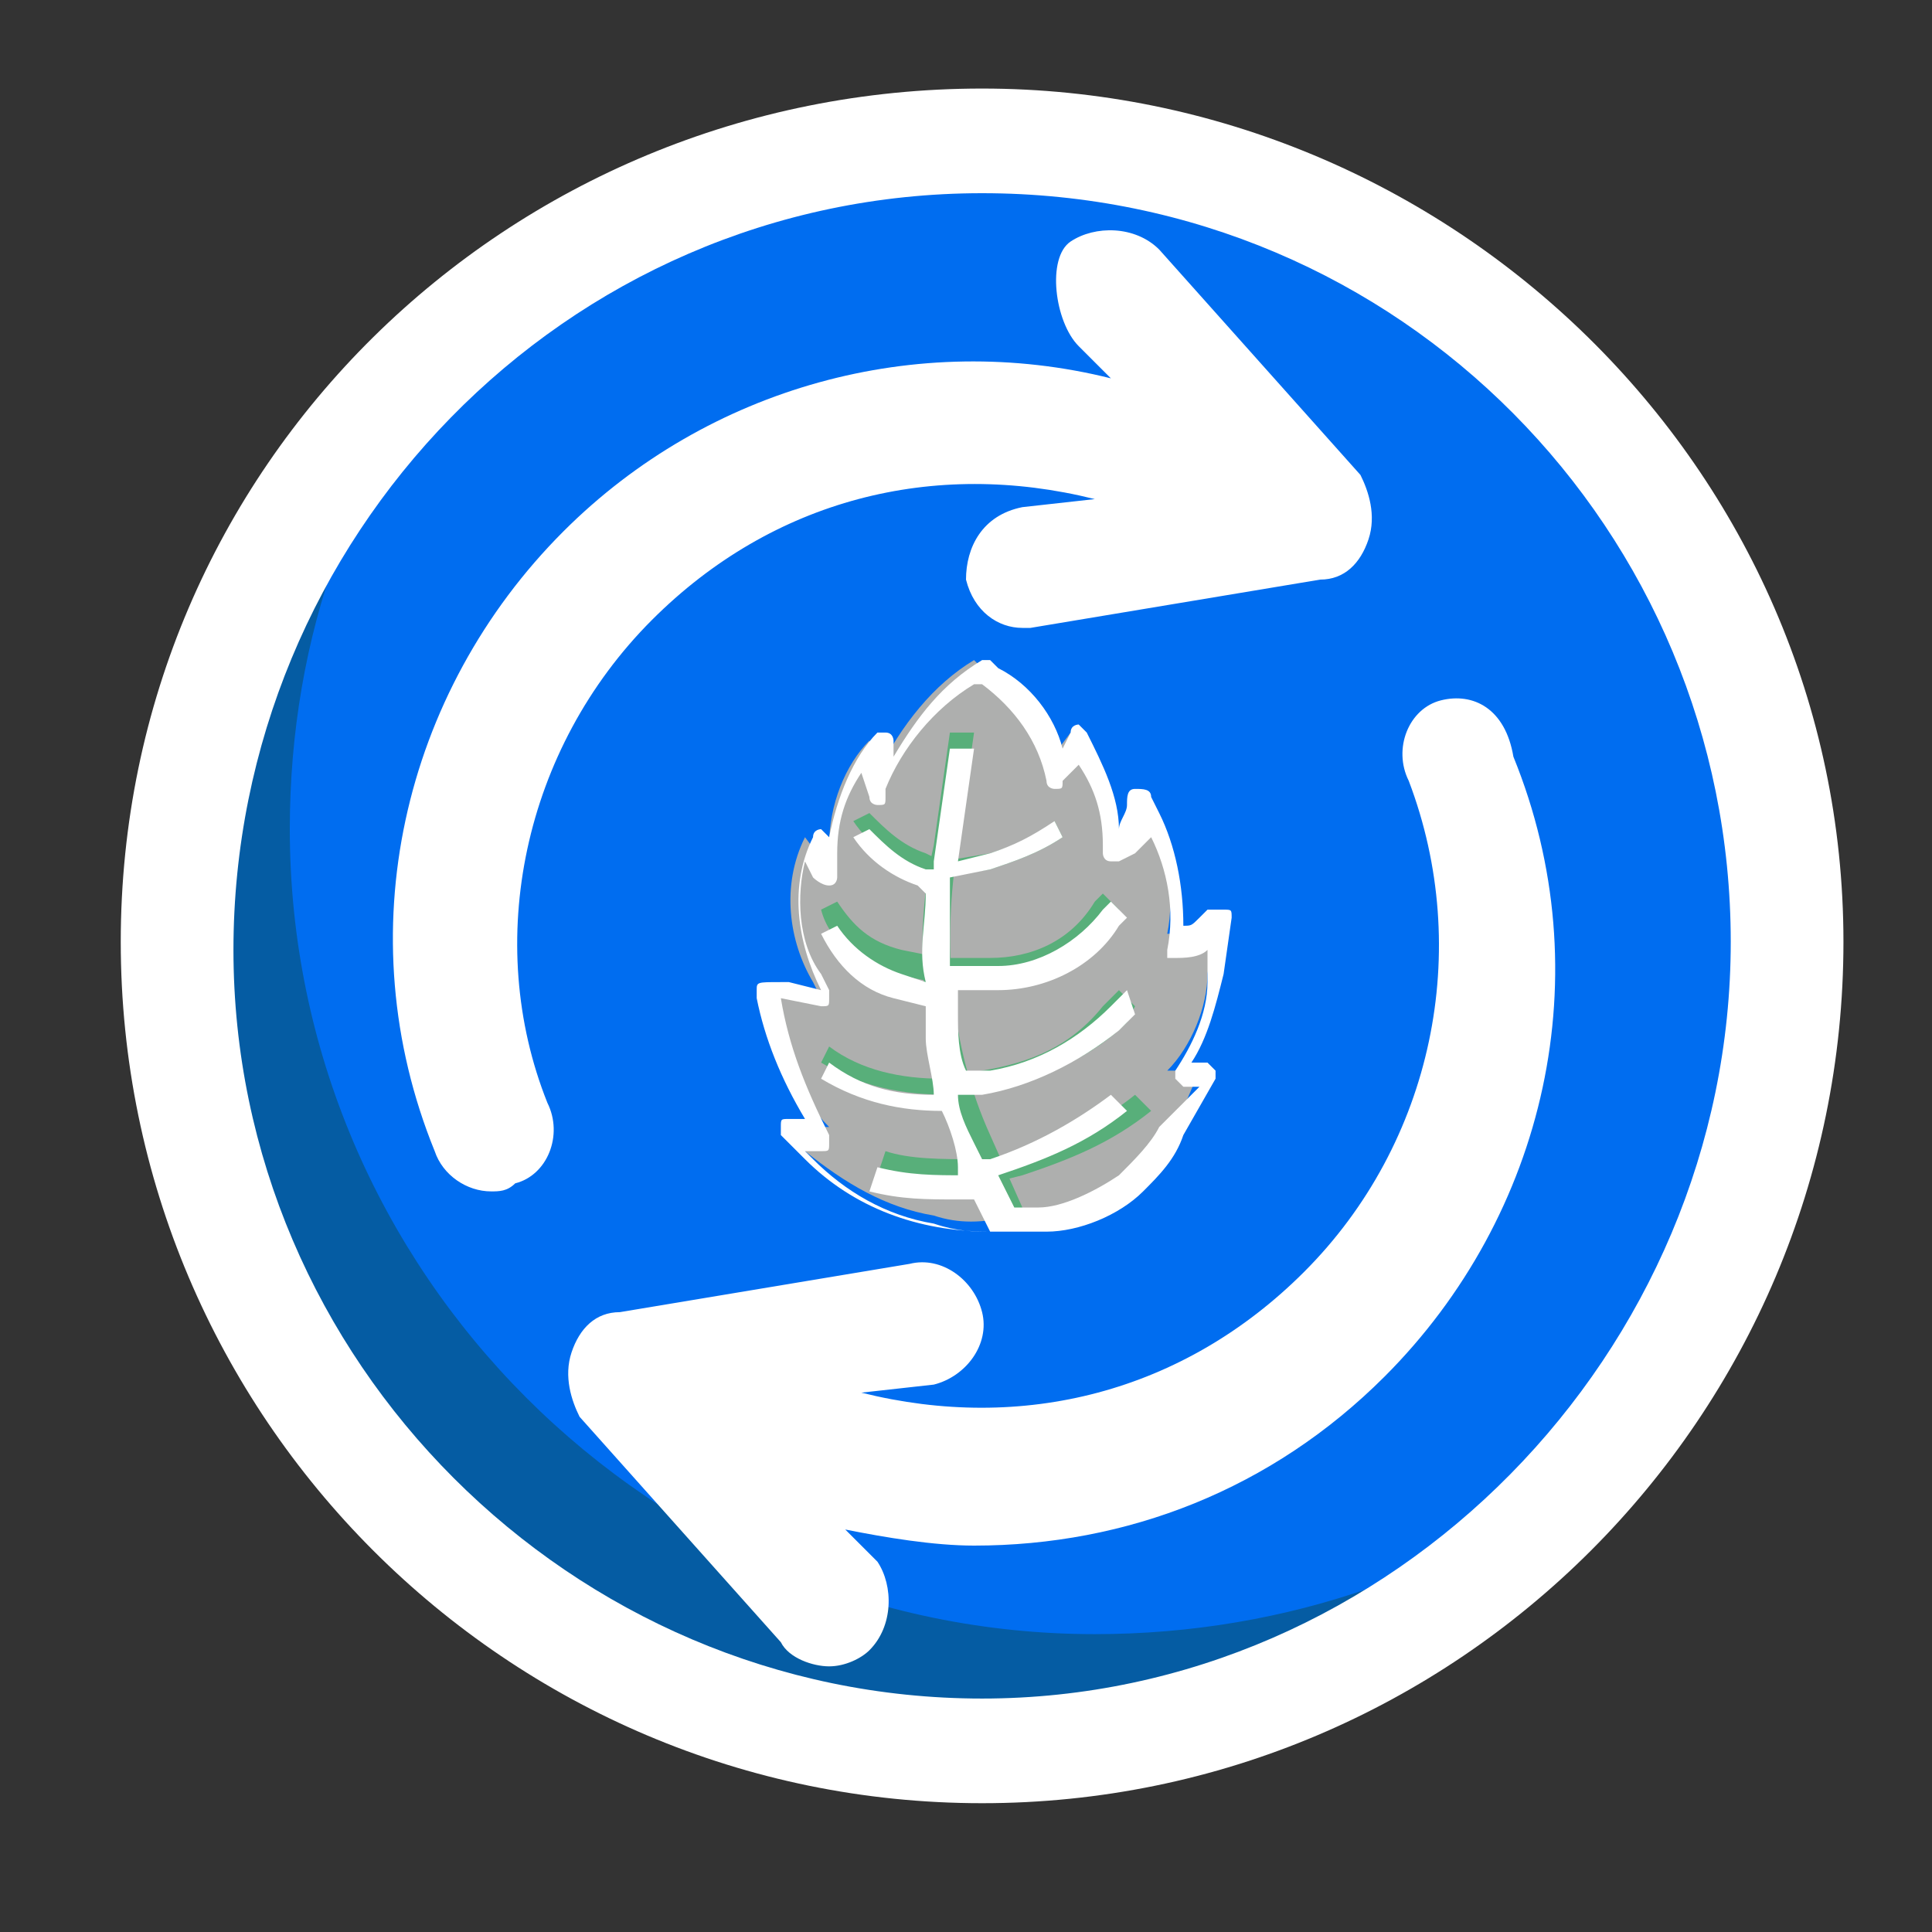 <?xml version="1.0" encoding="utf-8"?>
<!-- Generator: Adobe Illustrator 24.0.2, SVG Export Plug-In . SVG Version: 6.00 Build 0)  -->
<svg version="1.1" id="ic_mint_off" shape-rendering="geometricPrecision"
	 xmlns="http://www.w3.org/2000/svg" xmlns:xlink="http://www.w3.org/1999/xlink" x="0px" y="0px" viewBox="0 0 24 24"
	 style="enable-background:new 0 0 24 24;" xml:space="preserve">
<rect x="0" y="0" width="24" height="24" fill="#333333" stroke="none"/>
<style type="text/css">
	.st0{fill:#006DF0;}
	.st1{fill:#055CA3;}
	.st2{fill:#FFFFFF;}
	.st3{fill:#AEAFAE;}
	.st4{fill:#58AF7A;}
</style>
<circle class="st0" cx="12.2" cy="11.7" r="10"/>
<path class="st1" d="M13.6,20.3c-5.5,0-10-4.5-10-10c0-2.4,0.8-4.6,2.3-6.3c-2.2,1.8-3.7,4.6-3.7,7.8c0,5.5,4.5,10,10,10
	c3.1,0,5.9-1.4,7.8-3.7C18.2,19.5,16,20.3,13.6,20.3L13.6,20.3z"/>
<path class="st2" d="M12.2,1.1C6.3,1.1,1.5,5.8,1.5,11.7s4.8,10.7,10.7,10.7s10.7-4.8,10.7-10.7S18,1.1,12.2,1.1L12.2,1.1z
	 M12.2,21.1c-5.1,0-9.3-4.2-9.3-9.3S7,2.4,12.2,2.4s9.3,4.2,9.3,9.3S17.3,21.1,12.2,21.1z"/>
<path class="st2" d="M8.1,7.7c1.5-1.5,3.5-2,5.5-1.5l-0.9,0.1C12.2,6.4,12,6.8,12,7.2c0.1,0.4,0.4,0.6,0.7,0.6c0,0,0.1,0,0.1,0
	l3.6-0.6c0.3,0,0.5-0.2,0.6-0.5s0-0.6-0.1-0.8l-2.5-2.8c-0.3-0.3-0.8-0.3-1.1-0.1S13.1,4,13.4,4.3l0.4,0.4C11.4,4.1,8.8,4.8,7,6.6
	c-2,2-2.7,5-1.6,7.7c0.1,0.3,0.4,0.5,0.7,0.5c0.1,0,0.2,0,0.3-0.1c0.4-0.1,0.6-0.6,0.4-1C6,11.7,6.5,9.3,8.1,7.7L8.1,7.7z"/>
<path class="st2" d="M17.9,8.7c-0.4,0.1-0.6,0.6-0.4,1c0.8,2.1,0.3,4.5-1.3,6.1c-1.5,1.5-3.5,2-5.5,1.5l0.9-0.1
	c0.4-0.1,0.7-0.5,0.6-0.9c-0.1-0.4-0.5-0.7-0.9-0.6l-3.6,0.6c-0.3,0-0.5,0.2-0.6,0.5c-0.1,0.3,0,0.6,0.1,0.8l2.5,2.8
	c0.1,0.2,0.4,0.3,0.6,0.3c0.2,0,0.4-0.1,0.5-0.2c0.3-0.3,0.3-0.8,0.1-1.1l-0.4-0.4c0.5,0.1,1.1,0.2,1.6,0.2c1.9,0,3.7-0.7,5.1-2.1
	c2-2,2.7-5,1.6-7.7C18.7,8.8,18.3,8.6,17.9,8.7z"/>
<g>
	<path class="st3" d="M11.6,15.1c-0.6-0.1-1.1-0.4-1.6-0.8L9.8,14h0.5c-0.4-0.4-0.7-1-0.8-1.6l0-0.1l0.7,0.1l-0.1-0.2
		c-0.3-0.5-0.4-1.2-0.1-1.8l0.3,0.4v-0.3c0-0.5,0.2-1,0.5-1.3l0.1,0.5l0-0.1c0.3-0.6,0.7-1.1,1.2-1.4l0.1,0.1
		C12.6,8.6,12.9,9,13,9.5l0.3-0.4c0.3,0.4,0.4,0.8,0.4,1.2v0.1l0.2-0.1c0.1-0.1,0.2-0.3,0.2-0.4l0.1,0.2c0.3,0.5,0.4,1,0.3,1.5
		c0.2,0,0.3-0.1,0.5-0.2l0.1-0.1L15,12.1c0,0.4-0.2,0.9-0.5,1.2h0.4L14.6,14c-0.1,0.2-0.3,0.5-0.5,0.6l0,0c-0.3,0.3-0.7,0.4-1.1,0.5
		l-0.4,0C12.2,15.2,11.9,15.2,11.6,15.1z"/>
	<g>
		<path class="st4" d="M12.3,14.7H12c-0.4,0-0.8,0-1.1-0.1l0.1-0.3c0.3,0.1,0.7,0.1,1.1,0.1h0.4l0.1,0c0.5-0.2,1-0.4,1.5-0.8
			l0.2,0.2c-0.5,0.4-1,0.6-1.6,0.8L12.3,14.7C12.4,14.7,12.4,14.7,12.3,14.7z"/>
		<path class="st4" d="M12.4,15.2L12,14.3c-0.5-1.2-0.7-2.5-0.4-3.8l0.2-1.4l0.3,0l-0.2,1.4c-0.2,1.2-0.1,2.5,0.4,3.6l0.4,0.9
			L12.4,15.2z"/>
		<path class="st4" d="M11.8,13.6L11.8,13.6c-0.6,0-1.1-0.1-1.6-0.4l0.1-0.2c0.4,0.3,0.9,0.4,1.4,0.4h0l0.5-0.1
			c0.6-0.1,1.1-0.3,1.5-0.8l0.2-0.2l0.2,0.2L14,12.7c-0.4,0.4-1,0.7-1.7,0.8L11.8,13.6C11.8,13.6,11.8,13.6,11.8,13.6z"/>
		<path class="st4" d="M12.3,12.2h-0.7c0,0,0,0,0,0l-0.5-0.1c-0.4-0.1-0.8-0.4-0.9-0.8l0.2-0.1c0.2,0.3,0.4,0.5,0.8,0.6l0.5,0.1h0.6
			c0.5,0,1-0.2,1.3-0.7l0.1-0.1l0.2,0.2l-0.1,0.1C13.5,12,12.9,12.2,12.3,12.2z"/>
		<path class="st4" d="M11.7,10.9C11.7,10.9,11.6,10.9,11.7,10.9l-0.3-0.1c-0.3-0.1-0.6-0.3-0.8-0.6l0.2-0.1
			c0.2,0.2,0.4,0.4,0.7,0.5l0.2,0.1l0.6-0.1c0.3-0.1,0.6-0.2,0.8-0.4l0.1,0.2c-0.3,0.2-0.6,0.3-0.9,0.4L11.7,10.9
			C11.7,10.9,11.7,10.9,11.7,10.9z"/>
	</g>
	<path class="st2" d="M9.4,12.3l0,0.1c0.1,0.5,0.3,1,0.6,1.5H9.8c-0.1,0-0.1,0-0.1,0.1c0,0.1,0,0.1,0,0.1l0.3,0.3
		c0.6,0.6,1.4,0.9,2.3,0.9c0.1,0,0.2,0,0.3,0l0.4,0c0.4,0,0.9-0.2,1.2-0.5c0.2-0.2,0.4-0.4,0.5-0.7l0.4-0.7c0,0,0-0.1,0-0.1
		c0,0-0.1-0.1-0.1-0.1h-0.2c0.2-0.3,0.3-0.7,0.4-1.1l0.1-0.7c0-0.1,0-0.1-0.1-0.1c-0.1,0-0.1,0-0.2,0l-0.1,0.1
		c-0.1,0.1-0.1,0.1-0.2,0.1c0-0.5-0.1-1-0.3-1.4l-0.1-0.2c0-0.1-0.1-0.1-0.2-0.1C14,9.8,14,9.9,14,10c0,0.1-0.1,0.2-0.1,0.3
		c0-0.4-0.2-0.8-0.4-1.2c0,0-0.1-0.1-0.1-0.1c0,0-0.1,0-0.1,0.1l-0.1,0.2c-0.1-0.4-0.4-0.8-0.8-1l-0.1-0.1c0,0-0.1,0-0.1,0
		c-0.5,0.3-0.8,0.7-1.1,1.2l0-0.2c0,0,0-0.1-0.1-0.1c0,0-0.1,0-0.1,0c-0.3,0.3-0.5,0.8-0.6,1.3l0,0c0,0-0.1-0.1-0.1-0.1
		s-0.1,0-0.1,0.1c-0.3,0.6-0.2,1.3,0.1,1.9l-0.4-0.1c0,0-0.1,0-0.1,0C9.4,12.2,9.4,12.2,9.4,12.3L9.4,12.3z M10.2,12.5
		c0.1,0,0.1,0,0.1-0.1c0,0,0-0.1,0-0.1l-0.1-0.2c-0.3-0.4-0.3-1-0.2-1.4l0.1,0.2c0,0,0.1,0.1,0.2,0.1c0.1,0,0.1-0.1,0.1-0.1v-0.3
		c0-0.4,0.1-0.7,0.3-1l0.1,0.3c0,0.1,0.1,0.1,0.1,0.1c0.1,0,0.1,0,0.1-0.1l0-0.1c0.2-0.5,0.6-1,1.1-1.3l0.1,0
		c0.4,0.3,0.7,0.7,0.8,1.2c0,0.1,0.1,0.1,0.1,0.1c0.1,0,0.1,0,0.1-0.1l0.2-0.2c0.2,0.3,0.3,0.6,0.3,1v0.1c0,0,0,0.1,0.1,0.1
		c0,0,0.1,0,0.1,0l0.2-0.1c0.1-0.1,0.1-0.1,0.2-0.2c0.2,0.4,0.3,0.9,0.2,1.4c0,0,0,0.1,0,0.1c0,0,0.1,0,0.1,0c0.1,0,0.3,0,0.4-0.1
		l0,0.4c0,0.4-0.2,0.8-0.4,1.1c0,0,0,0.1,0,0.1c0,0,0.1,0.1,0.1,0.1h0.2L14.4,14c-0.1,0.2-0.3,0.4-0.5,0.6c-0.3,0.2-0.7,0.4-1,0.4
		l-0.3,0l0,0l-0.2-0.4l0,0c0.6-0.2,1.1-0.4,1.6-0.8l-0.2-0.2c-0.4,0.3-0.9,0.6-1.5,0.8l-0.1,0l-0.1-0.2c-0.1-0.2-0.2-0.4-0.2-0.6
		l0.3,0c0.6-0.1,1.2-0.4,1.7-0.8l0.2-0.2L14,12.3l-0.2,0.2c-0.4,0.4-0.9,0.7-1.5,0.8l-0.3,0c-0.1-0.2-0.1-0.5-0.1-0.7
		c0-0.1,0-0.2,0-0.3h0.5c0.6,0,1.2-0.3,1.5-0.8l0.1-0.1l-0.2-0.2l-0.1,0.1c-0.3,0.4-0.8,0.7-1.3,0.7h-0.6c0-0.4,0-0.7,0-1.1l0.5-0.1
		c0.3-0.1,0.6-0.2,0.9-0.4l-0.1-0.2c-0.3,0.2-0.5,0.3-0.8,0.4l-0.4,0.1c0,0,0,0,0,0l0.2-1.4l-0.3,0l-0.2,1.4c0,0,0,0,0,0.1l-0.1,0
		c-0.3-0.1-0.5-0.3-0.7-0.5l-0.2,0.1c0.2,0.3,0.5,0.5,0.8,0.6l0.1,0.1c0,0.4-0.1,0.7,0,1.1l-0.3-0.1c-0.3-0.1-0.6-0.3-0.8-0.6
		l-0.2,0.1c0.2,0.4,0.5,0.7,0.9,0.8l0.4,0.1c0,0.1,0,0.3,0,0.4c0,0.2,0.1,0.5,0.1,0.7c-0.5,0-0.9-0.1-1.3-0.4l-0.1,0.2
		c0.5,0.3,1,0.4,1.5,0.4c0.1,0.2,0.2,0.5,0.2,0.7l0,0.1H12c-0.4,0-0.7,0-1.1-0.1l-0.1,0.3c0.4,0.1,0.7,0.1,1.1,0.1h0.2l0.2,0.4
		c-0.2,0-0.4,0-0.7-0.1c-0.6-0.1-1.1-0.4-1.5-0.8l-0.1-0.1h0.2c0.1,0,0.1,0,0.1-0.1c0-0.1,0-0.1,0-0.1C10,13.5,9.8,13,9.7,12.4
		L10.2,12.5z"/>
</g>
</svg>
